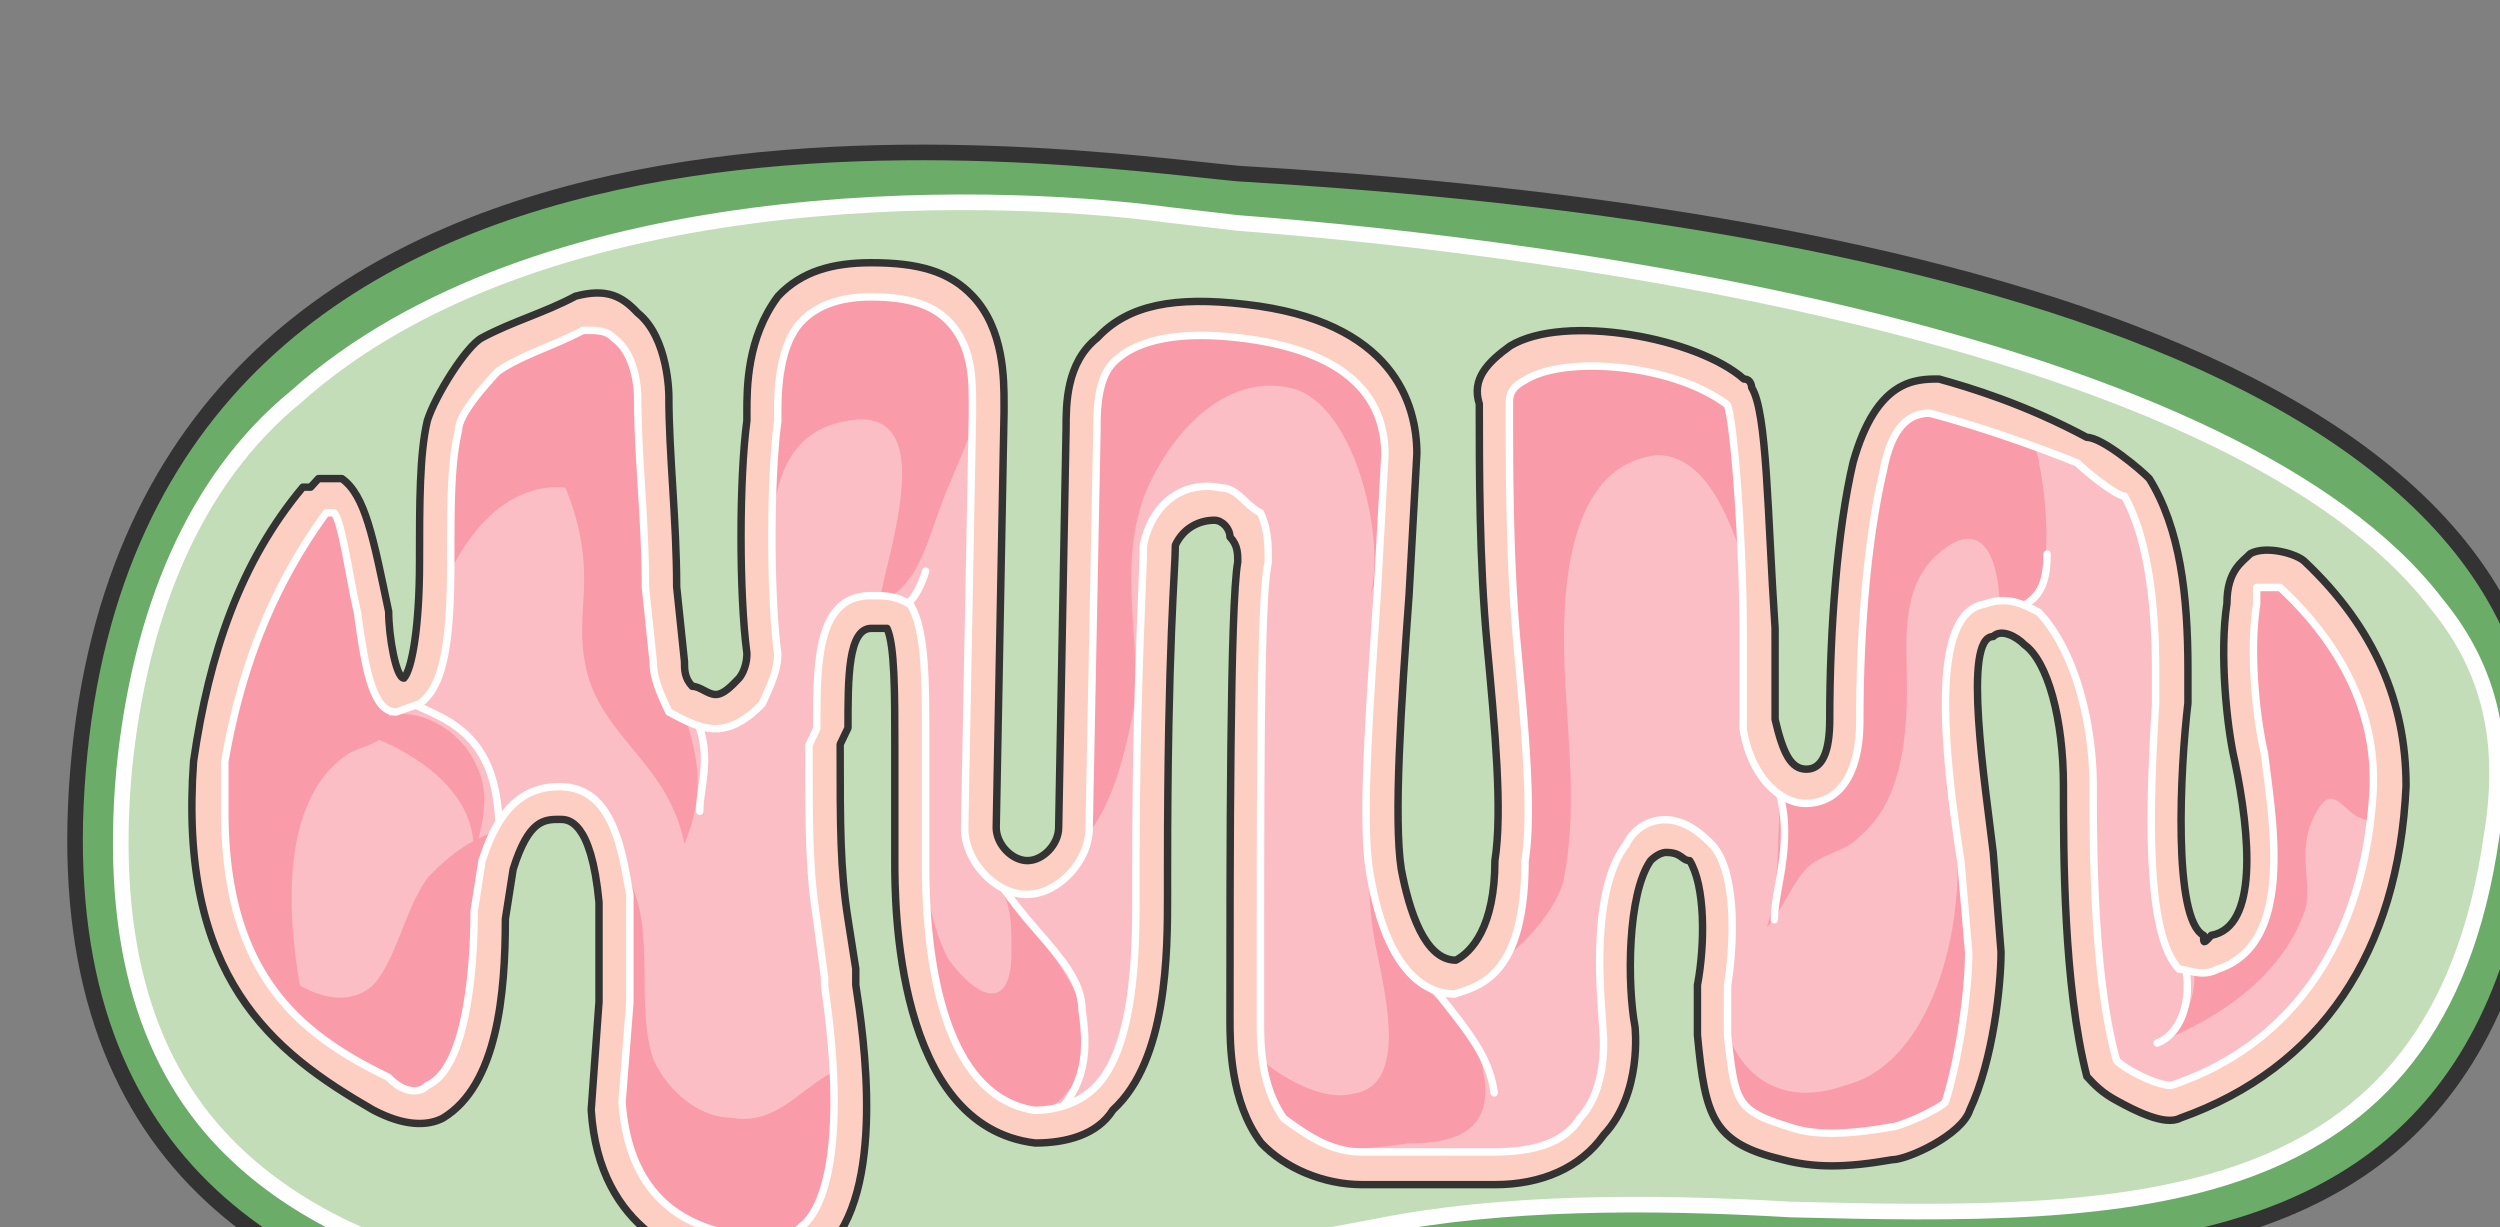 <svg xmlns="http://www.w3.org/2000/svg" version="1.0" viewBox="0 0 268.951 132.019"><rect x="0" y="0" width="268.951" height="132.019" fill="#808080" stroke="none"/><defs><clipPath clipPathUnits="userSpaceOnUse" id="a"><path d="M6.556 14.871h268.637v132.08H6.556z"/></clipPath></defs><path clip-path="url(#a)" d="M133.12 18.629c-19.269-1.8-118.05-16.99-124.765 64.2-6.716 81.192 93.783 63.362 140.675 54.448 46.891-8.915 114.73 17.829 123.925-46.412 8.355-54.407-78.713-68.678-139.836-72.236z" fill="#6cac69" fill-rule="evenodd" fill-opacity="1" stroke="none"/><path clip-path="url(#a)" d="M25.065 123.845c-9.235-8.915-13.432-22.307-11.753-41.015 1.679-16.95 7.555-31.221 18.429-40.136 25.984-23.226 73.715-22.306 93.823-19.628l7.555.88c35.179 2.678 107.215 12.472 129.002 41.015 5.877 7.155 7.516 15.19 5.877 24.984-5.877 41.056-38.537 41.056-75.395 40.136-15.11-.88-31.02-.88-44.413 1.8-28.463 5.356-95.502 18.708-123.125-8.036z" fill="#c2ddb7" fill-rule="evenodd" fill-opacity="1" stroke="none"/><path d="M247.13 62.242c-1.679-1.759-6.716-1.759-5.876 2.679-.84 5.356 0 12.512.84 16.95.839 6.276 3.357 18.748-4.198 20.547-6.676 2.678-4.198-20.548-4.198-30.342 0-7.155-.84-14.271-3.318-19.628-.84-.92-5.037-3.598-5.876-4.477-6.716-2.678-12.592-4.477-16.75-5.357-4.197-.88-5.876 5.357-6.716 7.156-1.679 7.116-2.518 16.95-2.518 27.663 0 8.915-8.395 9.794-9.235.88 0-7.156 0-31.222-2.518-35.699v-.88c-6.676-5.356-26.784-7.155-25.944 1.76 0 15.19 2.478 39.296 1.639 49.09 0 8.914-3.318 11.593-5.837 12.512-2.518 0-5.876-1.799-7.555-11.593-.84-8.035.84-29.462 1.679-44.653 0-2.678 0-12.472-16.75-14.271-18.469-1.799-17.63 8.035-17.63 12.512-.839 13.392-.839 34.78-.839 41.935 0 2.678-2.479 5.357-4.997 5.357s-5.037-2.679-5.037-5.357c0-8.035 0-31.221.84-44.613 0-3.598 1.679-14.311-12.593-14.311-13.392 0-11.713 12.512-11.713 15.19-.84 6.237-.84 18.75 0 24.985 0 3.558-2.518 5.357-5.037 6.237-2.518 0-5.037-2.679-5.037-5.357-.84-7.995-1.679-19.628-1.679-28.543 0-.88-.84-10.713-8.355-8.914-2.518 1.759-5.876 2.678-9.234 4.437-.84.92-5.037 4.477-5.037 8.035-.84 3.598-.84 8.035-.84 14.311 0 10.674-.839 15.151-4.157 14.272-2.518 0-2.518-24.106-7.555-21.427-.84 0-.84.88-1.68.88-5.036 7.155-9.234 16.07-10.913 27.662-1.679 22.307 8.395 30.342 18.47 35.699 12.552 7.155 11.712-18.709 12.552-24.066 1.679-6.276 3.358-7.155 6.715-7.155 2.519 0 5.037 1.799 5.877 10.713.84 7.116-.84 12.473-.84 21.427.84 13.392 10.874 15.151 13.392 16.07 17.59 5.317 11.753-27.703 11.753-29.462-.84-8.914-1.679-13.392-1.679-24.985.84-6.276.84-14.31 4.997-14.31 5.037 0 4.198 6.275 4.198 14.31v12.473c0 4.477-.84 26.784 13.431 28.583 14.232.879 12.553-21.427 12.553-27.664 0-15.19 0-30.341.84-34.819.839-2.678 3.357-5.356 5.876-4.477 2.518.92 5.037 3.598 4.197 6.276-.84 3.558-.84 26.744-.84 49.05 0 2.679-.839 16.07 12.553 16.07h14.272c15.07 0 13.391-15.15 13.391-15.15s-2.518-20.547 5.037-20.547c7.516 0 5.037 13.391 5.037 21.427.84 8.035 1.64 9.834 8.355 11.593 2.519.919 5.877.919 10.914 0 .84 0 5.836-2.679 6.676-4.438 2.518-4.477 3.358-10.713 3.358-16.07 0-8.915-5.837-34.819.839-35.698 5.876-1.8 9.234 8.035 9.234 17.829 0 6.276 0 21.427 2.519 30.341.84 1.8 5.876 4.478 7.515 3.598 15.95-5.357 22.667-18.748 23.466-33.94 0-9.793-4.157-16.949-10.034-22.306z" fill="#fcbec5" fill-rule="evenodd" fill-opacity="1" stroke="none"/><path d="M247.81 60.403v.24h.24v-.24h-.24z" fill="#fb9081" fill-rule="evenodd" fill-opacity="1" stroke="none"/><path d="M33.42 111.333s.84.879.84 1.758c0-.879 0-1.758-.84-1.758zm36.897-68.679c0-.88-.84-10.713-8.395-8.914-2.518 1.798-5.876 2.678-9.234 4.477-.84.88-5.037 4.437-5.037 7.995-.84 3.598-.84 8.035-.84 14.271 0 2.679-.799 4.478-.799 6.237l.8-.88c1.679-6.236 6.716-14.271 14.271-13.352 5.037.88 7.555 6.236 8.395 10.674.84 0 1.639-.88 1.639-1.76 0-6.275-.8-13.391-.8-18.748zM35.1 53.368c-.84 0-.84.88-1.68.88-5.036 7.155-9.234 16.07-10.913 27.662v3.558c0 .88 0 1.8.84 2.679.84 3.557.84 8.914 1.679 13.351.84 1.8 1.679 3.598 2.518 4.478 1.68 1.799 5.037 3.558 5.877 5.357-2.519-9.835-4.198-24.985 4.197-30.342 1.68-.88 3.358-.88 4.198-2.678v-4.438c-1.68-3.558-2.519-23.186-6.716-20.507z" fill="#fa9baa" fill-rule="evenodd" fill-opacity="1" stroke="none"/><path d="M40.096 106.016c-5.037 4.477-14.272-3.558-14.272-8.875-.84 2.679-.84 4.437-.84 7.116 3.359 7.115 9.235 10.673 15.112 14.231 12.592 7.116 11.753-18.668 12.592-24.905.84-1.799.84-2.678 1.679-4.477-3.358.92-5.876 2.678-8.395 5.357-2.518 3.558-3.358 8.914-5.876 11.553zm50.33 8.914c-4.158 1.76-6.677 6.237-11.714 5.317-3.358 0-6.716-2.638-8.395-6.196-2.518-7.116 1.68-17.79-5.876-23.146 0 1.759.84 3.558.84 6.236.839 7.116-.84 12.433-.84 22.227.84 12.472 10.913 14.231 13.432 15.11 12.552 3.558 13.392-9.754 12.552-19.548zM93.743 30.102c-13.432 0-11.753 12.472-11.753 15.15-.84 3.558-.84 10.714-.84 16.03l1.68 7.117c.84-7.116-2.519-21.348 8.395-23.146 10.074-1.76 4.197 14.27 3.358 19.588 4.197-1.76 5.037-6.237 6.716-10.674 1.679-4.437 4.997-10.673 4.997-16.03-1.64-4.437-4.158-8.035-12.553-8.035zM108.814 102.418c0 6.236-3.358 5.357-6.716.88-2.518-4.438-2.518-10.674-4.197-16.03v5.356c0 1.759 0 6.236.84 11.593.839 2.678 1.678 6.236 2.518 8.035 2.518 4.437 9.234 10.674 13.431 5.357 6.716-7.156-2.518-16.07-6.715-21.427.84 1.799.84 3.558.84 6.236zm39.456-60.643c-1.679-3.598-5.876-6.277-14.271-7.156-18.469-1.799-17.63 8.035-17.63 12.512-.839 13.352-.839 34.78-.839 41.895 0 .92 0 1.799-.84 2.678 5.037-2.678 6.716-12.472 7.556-16.95 0-7.994-1.68-14.27.84-21.386 2.518-6.237 8.394-13.392 15.95-11.593 6.716 1.759 10.074 16.03 8.395 22.306 2.478-7.156 3.318-16.07.84-22.306zm-40.295 51.728v.88l.84-.88h-.84zm-.84.88s.84.92.84 1.799v-1.8h-.84zM186.727 42.694v-.88c-6.716-5.356-26.824-7.155-26.024 1.8 0 15.15 2.518 39.256 1.679 49.05 0 8.914-3.318 11.593-5.837 12.512-.84 0-1.679-.92-2.518-.92 5.037 3.599 13.392-5.316 14.231-9.793 1.679-8.915 0-16.95 0-25.865 0-6.276.84-18.748 10.074-19.628 6.716 0 9.234 11.593 10.873 16.95-.84-8.955-.84-20.547-2.478-23.226zm-35.219 61.563c-2.518-3.558-2.518-6.236-1.679-8.915-.84 0-.84-.88-.84-1.759v-6.276c-2.518 3.598-1.678 11.633-.839 15.19.84 4.438 3.358 14.272-2.518 15.152-3.358.92-8.395-1.76-11.753-5.357 0 2.678.84 6.276 3.358 9.834 3.358 1.759 8.395 1.759 14.271.88 5.877 0 10.034-1.76 7.556-9.795-1.68-4.477-5.877-6.276-7.556-8.954zM201.798 47.131c0 .88-.84 1.8-.84 2.679-1.679 7.115-2.518 16.95-2.518 27.663 0 6.236-3.318 7.995-5.837 6.236l-.84.88c-.839 5.356 0 9.834-1.678 15.15 1.679-1.758 2.518-4.437 4.197-6.236 1.68-1.759 4.158-1.759 5.837-3.558 4.197-3.557 5.037-9.794 5.037-16.07 0-4.437-.84-10.673 3.318-14.271 5.037-4.437 6.676.92 6.676 6.276 6.676 1.759 5.037-12.512 4.197-16.07 0-.88-.84-2.679-1.679-4.477-4.157-.88-7.515-1.76-10.034-2.679-1.679.92-4.157 2.679-5.836 4.477zM247.13 62.202c-1.679-1.799-6.676-1.799-5.836 2.679-.84 5.356 0 12.512.84 16.99.839 6.236 3.317 18.748-4.198 20.547-.84.88-1.68 0-2.519-.92 1.68 4.478 0 8.955-3.358 10.714 6.716-2.678 13.392-7.116 15.91-14.271.84-2.679-.839-6.237.84-9.834 2.519-5.357 3.358.919 6.716 0h.84c.8-.88.8-2.679.8-3.558 0-9.834-4.158-16.99-10.035-22.347zM198.48 116.77c-7.516 2.678-12.553-1.8-13.392-8.915h-.84v3.557c.84 8.036 1.68 9.835 8.395 11.593 2.479.88 5.837.88 10.034 0h1.64c2.518-.879 5.876-2.678 5.876-4.437 2.518-4.477 3.318-10.713 3.318-16.07 0-2.678-.8-8.035-1.64-14.271-.839-.92-1.678-2.679-2.518-3.598 3.358 9.834 0 29.462-10.873 32.14z" fill="#fa9baa" fill-rule="evenodd" fill-opacity="1" stroke="none"/><path d="M41.015 77.393c3.318-1.799 8.315.92 9.994 4.477 2.519 4.478 0 8.955-.84 13.392 4.158-10.713-9.154-16.95-17.509-17.869zM58.644 48.05c2.519 4.438 4.198 8.915 4.198 14.232 0 3.558-.84 7.156.8 11.593 2.518 6.236 8.354 8.915 9.993 16.91 3.318-7.995 0-12.472-1.639-19.588-1.679-4.437-2.518-7.995-2.518-12.473-.84-4.437-2.479-7.115-3.318-11.593z" fill="#fa9baa" fill-rule="evenodd" fill-opacity="1" stroke="none"/><path d="M190.884 83.59c2.479 6.355 0 11.752 0 15.35M233.738 99.74c3.278 7.155.8 11.593-1.679 12.472M214.39 66.8c3.358-1.8 5.837-1.8 5.837-7.196M71.916 72.956c5.837 6.276 3.358 10.753 3.358 14.311M106.296 92.624c3.398 7.156 10.113 10.753 10.113 16.11.84 5.357 0 8.955-4.197 12.513M150.749 100.619c3.358 7.156 9.194 10.714 9.994 16.95M42.654 74.795c4.158 2.678 12.473 2.678 10.834 18.628M93.743 65.92c3.358.88 5.037-1.799 5.837-4.477" fill="none" stroke="#fff" stroke-width=".8px" stroke-linecap="round" stroke-linejoin="round" stroke-miterlimit="4" stroke-dasharray="none" stroke-opacity="1"/><path clip-path="url(#a)" d="M133.16 18.669c-19.269-1.8-118.05-16.99-124.765 64.2-6.716 81.192 93.783 63.362 140.675 54.448 46.891-8.915 114.73 17.829 123.925-46.412 8.354-54.407-78.713-68.678-139.836-72.236" fill="none" stroke="#333" stroke-width="1.679px" stroke-linecap="round" stroke-linejoin="round" stroke-miterlimit="4" stroke-dasharray="none" stroke-opacity="1"/><path clip-path="url(#a)" d="M25.105 123.885c-9.235-8.915-13.432-22.307-11.753-41.015 1.679-16.95 7.555-31.221 18.429-40.136 25.984-23.226 73.715-22.306 93.823-19.628l7.555.88C168.338 26.663 240.374 36.457 262.161 65c5.877 7.155 7.516 15.19 5.877 24.984-5.877 41.056-38.537 41.056-75.395 40.136-15.11-.88-31.02-.88-44.413 1.799-28.463 5.357-95.502 18.709-123.125-8.035" fill="none" stroke="#fff" stroke-width="1.679px" stroke-linecap="round" stroke-linejoin="round" stroke-miterlimit="4" stroke-dasharray="none" stroke-opacity="1"/><path d="M83.71 31.86c-3.359 4.478-3.359 9.835-3.359 12.513v.88c-.84 6.236-.84 18.748 0 25.024 0 1.76-.84 2.679-.84 2.679-.839.88-1.678 1.759-2.518 1.759-.84 0-1.679-.88-2.518-.88-.84-.88-.84-1.799-.84-2.678l-.84-8.035c0-7.156-.839-14.312-.839-20.548 0 0 0-6.236-3.358-8.914-1.679-1.8-3.318-2.679-6.676-1.8-3.357 1.8-6.715 2.68-10.073 4.478-1.68.88-5.037 6.236-5.877 8.915-.84 3.557-.84 8.914-.84 15.19 0 7.156-.839 11.593-1.678 12.513-.84 0-1.64-4.478-1.64-7.156-1.678-8.035-2.518-12.512-5.036-14.311h-2.519l-.84.92h-.839c-6.716 8.034-10.074 17.868-11.753 29.461-1.679 23.226 8.395 31.261 19.309 37.538 3.318 1.759 5.836 1.759 7.515.88 5.877-3.559 6.716-13.393 6.716-21.428l.84-5.357c1.679-5.356 3.358-5.356 5.036-5.356.84 0 3.358 0 4.198 8.914v10.714l-.84 11.633c.84 13.392 10.874 16.07 14.232 16.95h.84c4.197.879 7.555.879 10.073-1.8 6.676-6.236 4.158-23.225 3.318-28.582v-1.76l-.84-5.356c-.839-5.357-.839-9.834-.839-18.789l.84-1.758c0-5.357 0-10.714 2.518-10.714h1.68c.839 1.759.839 7.116.839 12.472v12.513c0 4.477 0 28.583 15.11 30.381 3.318 0 6.676-.879 8.355-3.557 5.877-5.357 5.877-16.99 5.877-23.226v-2.679c0-24.145.84-32.18.84-34.859.839-1.798 2.518-2.678 4.197-2.678.84 0 1.679.88 1.679 1.799.84.88.84 1.799.84 2.678-.84 4.478-.84 32.14-.84 49.13 0 2.679 0 8.915 3.358 13.392 2.518 2.679 6.676 4.478 10.873 4.478h14.272c4.996 0 9.194-1.8 11.712-5.357 4.198-4.477 3.358-11.633 3.358-11.633-.84-4.477-.84-14.271 1.68-17.87 0 0 .839-.879 1.678-.879 1.68 0 1.68.88 2.519.88 1.679 2.678 1.679 8.954.84 13.392v5.357c.839 8.954 1.678 11.632 9.194 13.431 3.358.88 6.716.88 11.753 0 1.679 0 7.515-2.678 8.355-5.356 2.518-5.357 3.358-13.432 3.358-16.99l-.84-10.714c-.84-7.155-3.358-23.226 0-23.226.84-.879 2.519 0 3.358.88 2.518 1.799 4.197 8.035 4.197 15.19 0 7.156 0 21.428 2.519 31.262.84.92 1.679 1.799 3.358 2.678 1.679.92 5.037 2.679 6.676 1.8 15.11-5.358 23.506-17.87 24.305-35.74 0-8.914-3.318-16.949-10.873-24.105-.84-.88-4.198-1.799-5.877-.88-.84.88-2.518 1.76-2.518 5.358-.84 5.356 0 13.392.84 16.95 1.678 8.035 2.518 17.869-2.52 18.748-.839.92-.839.92-.839 0-3.318-1.759-2.518-17.87-1.679-24.985v-3.598c0-8.035-.84-15.19-4.157-20.547-.84-.88-5.037-4.438-6.716-4.438-6.716-3.597-12.592-5.356-15.91-6.276-2.519 0-6.716 0-9.235 8.955-1.679 7.116-2.518 17.869-2.518 27.663 0 3.598-.84 5.357-2.519 5.357-1.679 0-2.518-1.76-3.358-5.357V67.6c-.84-12.512-.84-23.226-2.518-25.904 0 0 0-.92-.84-.92-4.997-4.437-19.268-7.115-25.144-3.558-2.479 1.8-4.158 3.558-3.318 6.237 0 7.155 0 16.99.839 25.904.84 8.955 1.679 17.87.84 23.226 0 7.156-2.519 9.834-4.198 10.713-3.358 0-5.037-5.356-5.876-9.794-.84-5.356 0-17.869.84-29.502l.839-15.19c0-5.357-2.519-14.272-18.43-16.07-7.555-.88-12.592 0-15.95 3.597-3.358 2.678-3.358 7.116-3.358 9.794l-.799 42.894c0 1.799-1.679 3.558-3.358 3.558s-3.358-1.759-3.358-3.558l.84-44.653v-.92c0-2.678 0-8.034-3.358-11.592-2.519-2.679-5.877-3.598-10.914-3.598-4.157 0-7.515.92-10.034 3.598zm-6.717 46.453c1.68 0 3.358-.92 5.037-2.679.84-1.799 1.68-3.598 1.68-5.357-.84-6.276-.84-18.788 0-25.024v-.88c0-1.799 0-7.156 2.518-9.834 1.679-1.799 4.157-2.678 7.515-2.678 4.198 0 6.716.88 8.395 2.678 2.519 2.678 2.519 6.236 2.519 8.915v.92l-.84 44.652c0 3.558 3.358 7.156 6.716 7.156s6.676-3.598 6.676-7.156l.84-42.894c0-1.759 0-5.357 1.678-7.116 2.519-2.678 7.556-3.597 14.272-2.678 6.676.88 15.07 3.558 15.07 12.472l-.839 15.191c-.84 12.513-1.679 24.146-.84 29.502 1.68 10.714 5.877 13.392 9.235 13.392 2.519-.92 7.516-1.799 7.516-14.311.839-5.357 0-14.271-.84-23.226-.84-8.915-.84-18.749-.84-25.904 0-.88 0-1.76 1.68-2.679 4.197-2.678 15.95-1.759 21.826 2.679.8 2.678 1.64 16.11 1.64 24.145v10.714c.839 5.356 4.197 8.035 6.715 8.035 3.358 0 5.877-2.679 5.877-8.955 0-9.794.84-19.628 2.518-26.784.84-4.477 2.519-6.236 5.037-6.236 3.318.88 9.195 2.678 15.91 5.357.84.88 4.198 3.558 5.037 3.558 2.519 4.477 3.358 11.633 3.358 18.748v3.598c-.84 13.392-.84 24.985 2.479 28.583.84 0 2.518.88 4.197 0 8.395-2.679 5.877-16.07 5.037-23.226-.84-3.598-1.679-10.714-.84-16.07v-1.8h2.52c6.715 6.237 10.073 13.393 10.073 20.548v.88c-.84 16.07-8.395 27.703-21.787 32.18-1.679 0-5.037-1.799-5.876-2.678-2.519-8.955-2.519-23.226-2.519-29.502 0-6.236-1.679-14.272-5.876-18.749-1.679-.88-3.358-1.799-5.876-.88-4.997.88-4.997 11.594-2.519 27.664l.84 9.834c0 3.558-.84 10.713-2.479 16.07-.84.92-5.037 2.679-5.876 2.679-5.037.919-8.395.919-10.914 0-5.876-1.76-5.876-2.679-6.676-9.834v-5.357c.8-5.357.8-12.473-1.679-15.151-1.679-1.799-3.358-2.678-5.037-2.678-1.679 0-3.358.879-4.197 2.678-4.198 5.357-2.519 17.83-2.519 19.628 0 0 .84 6.276-2.518 9.834-1.679 2.678-5.037 3.558-9.194 3.558H146.55c-3.358 0-5.876-1.759-8.355-3.558-2.518-3.558-2.518-8.035-2.518-10.713 0-27.704 0-45.573.84-49.13 0-1.8 0-3.598-.84-5.357-1.68-.92-2.519-2.679-4.198-2.679-4.197-.92-7.555 1.76-8.395 6.236 0 3.598-.84 15.191-.84 34.86v2.678c0 5.356 0 16.07-4.197 20.547-1.679 1.76-4.157 2.679-6.675 2.679-11.753-1.8-11.753-22.347-11.753-26.824V80.07c0-7.115 0-12.472-1.68-15.15-1.678-.92-2.518-.92-4.197-.92-5.836 0-5.836 7.156-5.836 14.312l-.84 1.758c0 8.955 0 13.432.84 18.79l.84 6.235v.88c2.478 16.99 0 24.145-2.52 25.904-1.678 1.799-3.357 1.799-6.715.92h-.84c-3.358-.92-10.913-2.679-11.753-14.312l.84-10.713V96.182c-.84-4.478-1.64-11.633-7.516-11.633-4.197 0-6.715 2.678-8.394 8.035l-.84 5.357c0 6.276-.84 16.99-5.037 18.788-.84.88-2.518.88-4.157-.92-9.235-4.476-17.63-10.713-17.63-28.582V81.87c1.68-9.834 5.037-18.748 10.914-26.783h.84c.839.88 1.678 7.155 2.518 10.713.84 6.236 1.679 10.714 4.157 10.714l2.519-.88c2.518-1.799 3.358-6.276 3.358-15.19 0-6.277 0-10.714.84-14.312 0-1.759 3.357-5.357 4.197-6.236 2.518-1.8 5.876-2.679 9.234-4.477 1.679 0 2.518 0 3.358.919 2.478 1.759 2.478 6.236 2.478 6.236 0 6.236.84 13.392.84 20.548l.84 8.035c0 1.799.839 3.558 1.678 5.357 1.68.88 3.358 1.799 5.037 1.799z" fill="#fdcfc2" fill-rule="evenodd" fill-opacity="1" stroke="none"/><path d="M83.71 31.86c-3.359 4.478-3.359 9.835-3.359 12.513v.88c-.84 6.236-.84 18.748 0 25.024 0 1.76-.84 2.679-.84 2.679-.839.88-1.678 1.759-2.518 1.759-.84 0-1.679-.88-2.518-.88-.84-.88-.84-1.799-.84-2.678l-.84-8.035c0-7.156-.839-14.312-.839-20.548 0 0 0-6.236-3.358-8.914-1.679-1.8-3.318-2.679-6.676-1.8-3.357 1.8-6.715 2.68-10.073 4.478-1.68.88-5.037 6.236-5.877 8.915-.84 3.557-.84 8.914-.84 15.19 0 7.156-.839 11.593-1.678 12.513-.84 0-1.64-4.478-1.64-7.156-1.678-8.035-2.518-12.512-5.036-14.311h-2.519l-.84.92h-.839c-6.716 8.034-10.074 17.868-11.753 29.461-1.679 23.226 8.395 31.261 19.309 37.538 3.318 1.759 5.836 1.759 7.515.88 5.877-3.559 6.716-13.393 6.716-21.428l.84-5.357c1.679-5.356 3.358-5.356 5.036-5.356.84 0 3.358 0 4.198 8.914v10.714l-.84 11.633c.84 13.392 10.874 16.07 14.232 16.95h.84c4.197.879 7.555.879 10.073-1.8 6.676-6.236 4.158-23.225 3.318-28.582v-1.76l-.84-5.356c-.839-5.357-.839-9.834-.839-18.789l.84-1.758c0-5.357 0-10.714 2.518-10.714h1.68c.839 1.759.839 7.116.839 12.472v12.513c0 4.477 0 28.583 15.11 30.381 3.318 0 6.676-.879 8.355-3.557 5.877-5.357 5.877-16.99 5.877-23.226v-2.679c0-24.145.84-32.18.84-34.859.839-1.798 2.518-2.678 4.197-2.678.84 0 1.679.88 1.679 1.799.84.88.84 1.799.84 2.678-.84 4.478-.84 32.14-.84 49.13 0 2.679 0 8.915 3.358 13.392 2.518 2.679 6.676 4.478 10.873 4.478h14.272c4.996 0 9.194-1.8 11.712-5.357 4.198-4.477 3.358-11.633 3.358-11.633-.84-4.477-.84-14.271 1.68-17.87 0 0 .839-.879 1.678-.879 1.68 0 1.68.88 2.519.88 1.679 2.678 1.679 8.954.84 13.392v5.357c.839 8.954 1.678 11.632 9.194 13.431 3.358.88 6.716.88 11.753 0 1.679 0 7.515-2.678 8.355-5.356 2.518-5.357 3.358-13.432 3.358-16.99l-.84-10.714c-.84-7.155-3.358-23.226 0-23.226.84-.879 2.519 0 3.358.88 2.518 1.799 4.197 8.035 4.197 15.19 0 7.156 0 21.428 2.519 31.262.84.92 1.679 1.799 3.358 2.678 1.679.92 5.037 2.679 6.676 1.8 15.11-5.358 23.506-17.87 24.305-35.74 0 0 0 0 0 0 0-8.914-3.318-16.949-10.873-24.105-.84-.88-4.198-1.799-5.877-.88-.84.88-2.518 1.76-2.518 5.358-.84 5.356 0 13.392.84 16.95 1.678 8.035 2.518 17.869-2.52 18.748-.839.92-.839.92-.839 0-3.318-1.759-2.518-17.87-1.679-24.985v-3.598c0-8.035-.84-15.19-4.157-20.547-.84-.88-5.037-4.438-6.716-4.438-6.716-3.597-12.592-5.356-15.91-6.276-2.519 0-6.716 0-9.235 8.955-1.679 7.116-2.518 17.869-2.518 27.663 0 3.598-.84 5.357-2.519 5.357-1.679 0-2.518-1.76-3.358-5.357V67.6c-.84-12.512-.84-23.226-2.518-25.904 0 0 0-.92-.84-.92-4.997-4.437-19.268-7.115-25.144-3.558-2.479 1.8-4.158 3.558-3.318 6.237 0 7.155 0 16.99.839 25.904.84 8.955 1.679 17.87.84 23.226 0 7.156-2.519 9.834-4.198 10.713-3.358 0-5.037-5.356-5.876-9.794-.84-5.356 0-17.869.84-29.502l.839-15.19c0-5.357-2.519-14.272-18.43-16.07-7.555-.88-12.592 0-15.95 3.597-3.358 2.678-3.358 7.116-3.358 9.794l-.799 42.894c0 1.799-1.679 3.558-3.358 3.558s-3.358-1.759-3.358-3.558l.84-44.653v-.92c0-2.678 0-8.034-3.358-11.592-2.519-2.679-5.877-3.598-10.914-3.598-4.157 0-7.515.92-10.034 3.598" fill="none" stroke="#333" stroke-width=".8px" stroke-linecap="round" stroke-linejoin="round" stroke-miterlimit="4" stroke-dasharray="none" stroke-opacity="1"/><path d="M76.953 78.392c1.68 0 3.358-.919 5.037-2.678.84-1.799 1.68-3.598 1.68-5.357-.84-6.276-.84-18.748 0-25.024v-.88c0-1.799 0-7.156 2.518-9.834 1.679-1.759 4.157-2.678 7.515-2.678 4.198 0 6.716.92 8.395 2.678 2.519 2.678 2.519 6.276 2.519 8.955v.88l-.84 44.652c0 3.558 3.318 7.116 6.676 7.116s6.716-3.558 6.716-7.116l.84-42.854c0-1.799 0-5.357 1.678-7.156 2.519-2.678 7.516-3.558 14.232-2.678 6.676.88 15.07 3.558 15.07 12.512l-.839 15.151c-.84 12.513-1.679 24.106-.84 29.462 1.68 10.714 5.877 13.392 9.195 13.392 2.519-.88 7.556-1.759 7.556-14.271.84-5.357 0-14.272-.84-23.226-.84-8.915-.84-18.749-.84-25.864 0-.92 0-1.8 1.68-2.679 4.197-2.678 15.91-1.799 21.786 2.679.84 2.678 1.68 16.07 1.68 24.105v10.713c.839 5.357 4.157 8.036 6.675 8.036 3.358 0 5.877-2.679 5.877-8.955 0-9.794.84-19.628 2.518-26.784.84-4.437 2.519-6.236 4.997-6.236 3.358.88 9.235 2.678 15.91 5.357.84.88 4.198 3.558 5.037 3.558C231.06 57.845 231.9 65 231.9 72.116v3.598c-.839 13.392-.839 24.985 2.519 28.543.84 0 2.518.92 4.157 0 8.395-2.679 5.877-16.07 5.037-23.186-.84-3.598-1.679-10.714-.84-16.07v-1.8h2.52c6.715 6.237 10.033 13.393 10.033 20.548v.88c-.8 16.07-8.355 27.663-21.747 32.14-1.679 0-5.037-1.799-5.876-2.678-2.518-8.915-2.518-23.226-2.518-29.462 0-6.237-1.68-14.272-5.837-18.749-1.679-.88-3.358-1.799-5.876-.88-5.037.88-5.037 11.594-2.519 27.664l.84 9.834c0 3.558-.84 10.713-2.519 16.07-.84.88-4.997 2.679-5.836 2.679-5.037.879-8.395.879-10.914 0-5.836-1.8-5.836-2.679-6.676-9.835v-5.356c.84-5.357.84-12.513-1.679-15.191-1.679-1.759-3.358-2.678-5.037-2.678a4.63 4.63 0 0 0-4.197 2.678c-4.157 5.357-2.518 17.87-2.518 19.668 0 0 .839 6.236-2.479 9.794-1.679 2.678-5.037 3.598-9.234 3.598H146.47c-3.358 0-5.876-1.799-8.355-3.598-2.518-3.558-2.518-8.035-2.518-10.713 0-27.664 0-45.533.84-49.09 0-1.8 0-3.559-.84-5.357-1.68-.88-2.519-2.679-4.198-2.679-4.197-.88-7.555 1.8-8.395 6.236 0 3.598-.8 15.191-.8 34.82v2.678c0 5.356 0 16.07-4.197 20.547-1.678 1.8-4.197 2.679-6.715 2.679-11.713-1.8-11.713-22.307-11.713-26.784V80.15c0-7.115 0-12.472-1.68-15.15-1.678-.92-2.518-.92-4.197-.92-5.836 0-5.836 7.156-5.836 14.311l-.84 1.76c0 8.954 0 13.391.84 18.748l.84 6.276v.88c2.478 16.95 0 24.105-2.52 25.904-1.678 1.759-3.357 1.759-6.715.88h-.84c-3.358-.88-10.873-2.679-11.713-14.272l.84-10.713V96.222c-.84-4.438-1.679-11.593-7.555-11.593-4.158 0-6.676 2.678-8.355 8.035l-.84 5.357c0 6.236-.84 16.95-5.037 18.748-.84.88-2.518.88-4.197-.88-9.195-4.477-17.59-10.713-17.59-28.582V81.95c1.68-9.834 5.037-18.748 10.914-26.783h.84c.839.879 1.678 7.155 2.518 10.713.84 6.236 1.679 10.714 4.157 10.714l2.519-.88c2.518-1.799 3.358-6.276 3.358-15.19 0-6.237 0-10.714.84-14.272 0-1.799 3.357-5.357 4.197-6.276 2.518-1.76 5.836-2.679 9.194-4.438 1.679 0 2.518 0 3.358.88 2.518 1.799 2.518 6.236 2.518 6.236 0 6.276.84 13.392.84 20.548l.84 8.035c0 1.799.839 3.558 1.678 5.357 1.64.879 3.318 1.798 4.997 1.798" fill="none" stroke="#fff" stroke-width=".8px" stroke-linecap="round" stroke-linejoin="round" stroke-miterlimit="4" stroke-dasharray="none" stroke-opacity="1"/></svg>